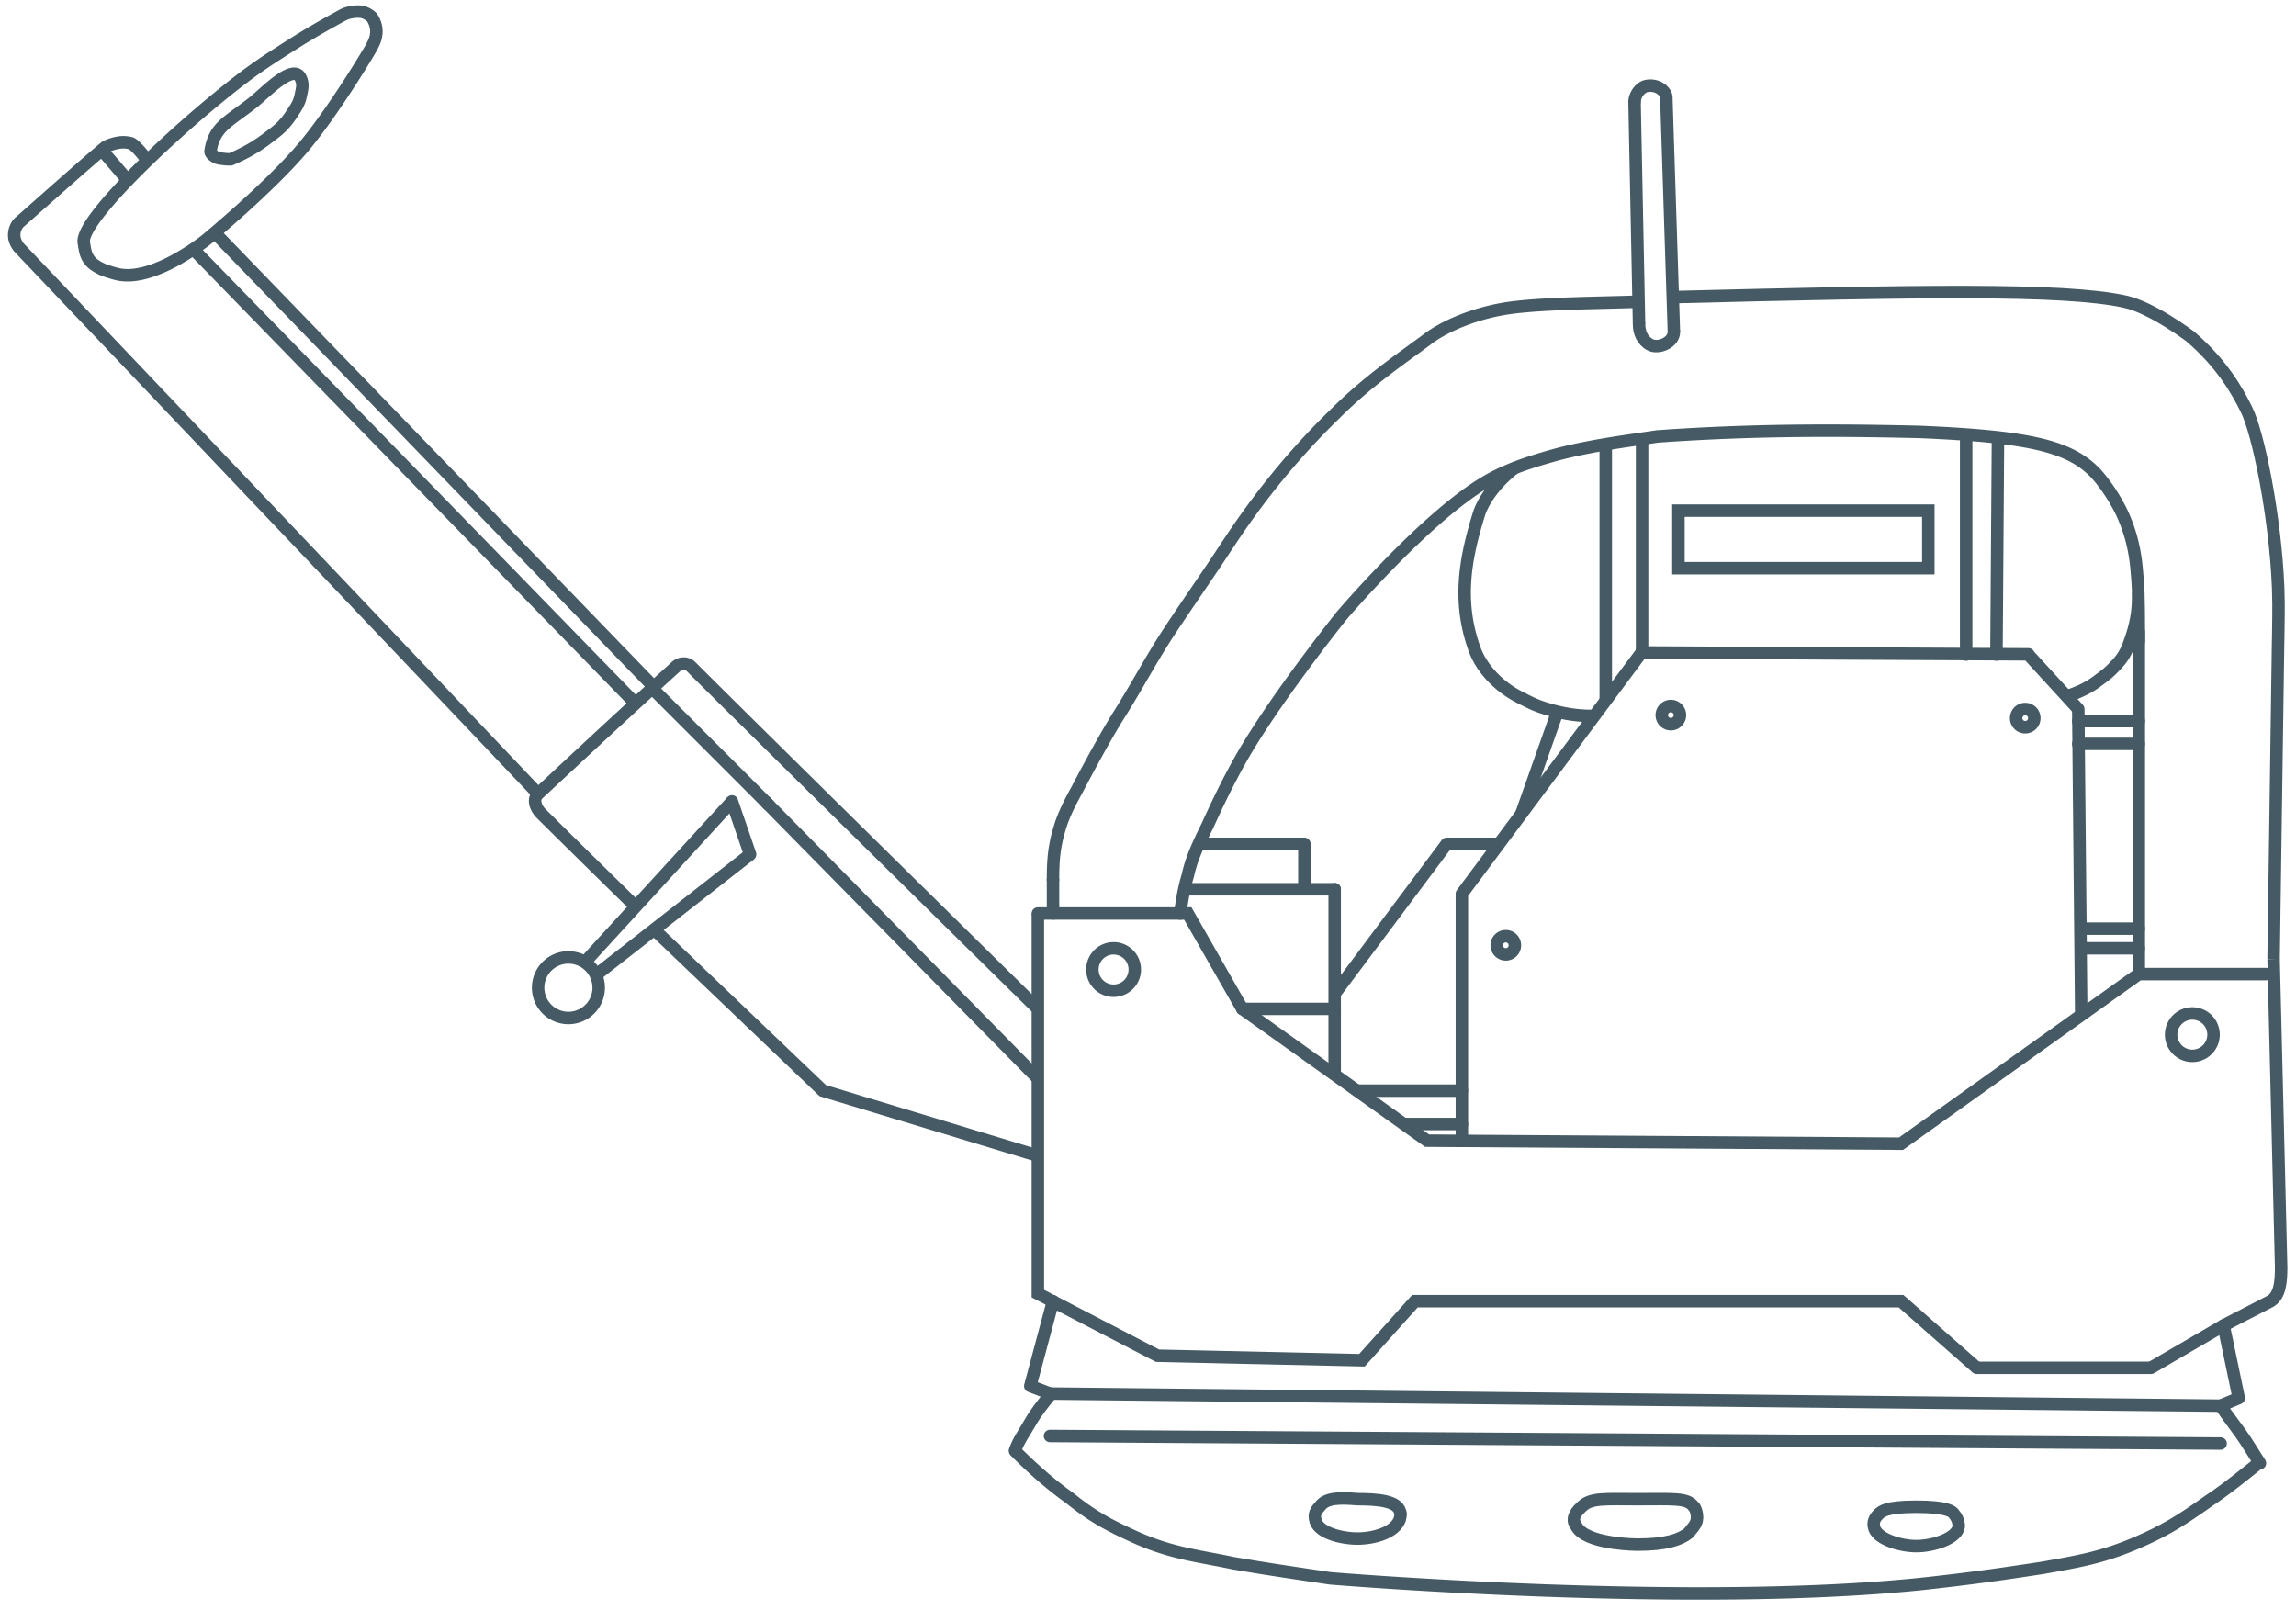 <svg width="184" height="129" fill="none" xmlns="http://www.w3.org/2000/svg"><path d="M52.348 55.001L17.153 18.593" stroke="#455A64" stroke-miterlimit="10"/><path d="M16.878 12.083l-.494-.079.494.079zm3.39-3.86l-.31-.393.31.393zm3.803-2.009l-.441.236.44-.236zm-.59 2.777l.42.27-.42-.27zm.59-1.2l.485.122a.604.604 0 0 0 .005-.023l-.49-.098zm-5.583 4.977v.5a.5.5 0 0 0 .197-.04l-.197-.46zm-1.092-.122l-.224.447c.033.017.067.03.103.038l.121-.485zm-.024-.485c.136-.86.434-1.336.917-1.79.256-.24.566-.475.953-.758.381-.28.831-.601 1.335-.997l-.618-.786c-.486.382-.916.69-1.308.976-.385.282-.741.55-1.047.836-.64.6-1.048 1.276-1.22 2.363l.988.156zm3.205-3.545c.255-.201.594-.51.936-.813.352-.313.725-.634 1.081-.895.369-.269.668-.434.877-.485.098-.023.134-.011.134-.011l-.002-.001c-.001 0-.001 0 0 0a.144.144 0 0 1 .027.04l.882-.473a1.043 1.043 0 0 0-.576-.51 1.23 1.23 0 0 0-.701-.016c-.412.1-.845.367-1.23.649-.398.29-.801.64-1.156.953-.365.324-.666.599-.89.776l.618.786zm3.324.645c.262-.407.51-.77.655-1.348l-.97-.242c-.099.393-.252.624-.526 1.049l.84.541zm.66-1.371c.102-.51.348-1.17-.05-1.912l-.881.472c.184.344.091.54-.05 1.244l.981.196zm-6.073 4.378c-.117 0-.55-.001-.97-.107l-.243.97c.549.138 1.087.137 1.213.137v-1zm-.868-.069c-.05-.025-.1-.052-.145-.08a.739.739 0 0 1-.104-.078c-.025-.023-.024-.028-.016-.013.01.02.027.07.017.133l-.988-.156c-.059.373.167.641.309.771.155.144.343.25.48.318l.447-.895zm5.44-3.48c-.689 1.07-1.113 1.346-2.08 2.071l.6.8c.974-.73 1.527-1.097 2.32-2.329l-.84-.541zm-2.08 2.071c-.929.696-1.86 1.163-2.689 1.518l.394.92c.87-.374 1.88-.878 2.894-1.638l-.6-.8zm-3.462-2.998l.316.387-.316-.387zm9.963-6.597l-.24-.438.24.438zm-5.352 3.199l.27.42h.002l-.272-.42zm2.185 7.403l-.383-.322.383.322zM16.547 19.2l.316.387.002-.002-.318-.385zm-7.039 2.79l.1-.49-.1.49zm-2.791-2.548l-.494.082.494-.082zm.606 1.577l.365-.342-.365.342zm.971.607l-.194.46.011.006.012.004.171-.47zM29.168.996l-.168.47.168-.47zm.971 1.82l-.495-.065.495.065zm0-.606l-.494.08.494-.08zM27.241.757c-2.231 1.22-3.311 1.877-5.383 3.217l.543.84c2.054-1.33 3.113-1.973 5.32-3.18l-.48-.877zm-5.382 3.216c-1.72 1.106-2.915 2.009-4.658 3.432l.633.774c1.723-1.407 2.887-2.285 4.566-3.364l-.541-.842zm2.838 8.145c1.237-1.473 2.586-3.436 3.634-5.05 1.043-1.605 1.816-2.907 1.891-3.057l-.894-.448-.041.073-.112.191a89.754 89.754 0 0 1-1.682 2.696c-1.043 1.606-2.365 3.527-3.562 4.952l.766.643zm-8.15 7.082l.319.385.003-.003a.49.49 0 0 0 .012-.01l.043-.036a54.926 54.926 0 0 0 .783-.662 106.53 106.53 0 0 0 2.048-1.801c1.608-1.453 3.571-3.323 4.942-4.955l-.766-.643c-1.324 1.577-3.245 3.409-4.846 4.856a104.074 104.074 0 0 1-2.843 2.472l-.01.009c-.002 0-.002.001-.003.002l.318.386zm-7.138 3.28c.834.17 1.724.048 2.563-.199.842-.247 1.666-.632 2.384-1.029a19.04 19.04 0 0 0 2.492-1.654l.01-.008a.07.07 0 0 1 .004-.003l-.315-.388-.316-.388-.002.002a1.567 1.567 0 0 1-.008.006l-.032.026-.13.101a18.05 18.05 0 0 1-2.186 1.43c-.68.376-1.434.726-2.184.946-.753.222-1.467.303-2.082.178l-.198.98zm-3.186-2.956c.057.34.103.666.198.955.105.317.266.592.538.883l.729-.685a1.29 1.29 0 0 1-.317-.51c-.065-.197-.096-.42-.161-.808l-.987.165zM9.607 21.5a7.41 7.41 0 0 1-.733-.204 14.684 14.684 0 0 1-.402-.137l-.005-.002h-.001l-.172.47-.171.469h.003c.001.002.004.002.007.003a2.242 2.242 0 0 0 .118.042c.079.028.188.065.314.106.246.08.572.178.844.233l.198-.98zm-1.313.126l.195-.46-.004-.002a1.003 1.003 0 0 1-.087-.04 4.504 4.504 0 0 1-.236-.119c-.197-.106-.38-.227-.474-.328l-.73.684c.212.225.515.408.727.523a5.536 5.536 0 0 0 .403.198l.008.003.002.001H8.1l.195-.46zM27.721 1.634a2.04 2.04 0 0 1 .657-.188c.283-.037.508-.02.622.02l.336-.941c-.332-.119-.743-.116-1.088-.07-.353.046-.728.15-1.007.302l.48.877zM29 1.467c.197.07.357.182.42.246l.708-.707a2.232 2.232 0 0 0-.793-.481L29 1.467zm1.221 2.544c.104-.209.346-.624.413-1.129l-.992-.131c-.04.298-.177.535-.315.812l.894.448zm.413-1.129a2.285 2.285 0 0 0-.002-.752l-.988.16a1.31 1.31 0 0 1-.002.46l.992.132zm-1.213-1.169c-.009-.008.002.001.027.042a1.614 1.614 0 0 1 .196.534l.988-.16a2.609 2.609 0 0 0-.196-.638 1.7 1.7 0 0 0-.308-.485l-.707.707zM7.21 19.36c-.008-.049.004-.207.148-.516.136-.291.357-.65.66-1.069.605-.835 1.495-1.853 2.555-2.954 2.117-2.2 4.87-4.69 7.26-6.642l-.632-.774c-2.415 1.972-5.199 4.488-7.349 6.722-1.073 1.116-2 2.172-2.644 3.062-.321.444-.582.86-.756 1.231-.164.353-.289.744-.229 1.105l.987-.165z" fill="#455A64"/><path d="M50.77 56.215L15.616 20.098M8.173 12.04l1.96 2.286" stroke="#455A64" stroke-miterlimit="10" stroke-linecap="round" stroke-linejoin="round"/><path d="M46.887 77.088l11.772-12.864M47.857 78.06l12.258-9.588" stroke="#455A64" stroke-miterlimit="10"/><path d="M58.658 64.224l1.456 4.248m24.273 4.733h-1.213" stroke="#455A64" stroke-miterlimit="10" stroke-linecap="round" stroke-linejoin="round"/><path d="M84.387 73.205v-2.79" stroke="#455A64" stroke-miterlimit="10"/><path d="M82.566 111.069l1.82-6.796m-.242 7.403l-1.578-.606m-1.206 5.135c.242-.729.722-1.373 1.207-2.223.486-.849 1.092-1.578 1.578-2.184m93.811.849c.485.728.971 1.335 1.578 2.185.607.849 1.092 1.699 1.577 2.427m-1.699-5.218l-1.456.606m.242-6.432l1.214 5.825" stroke="#455A64" stroke-miterlimit="10" stroke-linecap="round" stroke-linejoin="round"/><path d="M182.81 101.492c0 1.157-.067 2.373-.916 2.818" stroke="#455A64" stroke-miterlimit="10"/><path d="M90.948 123.169l.207-.456-.207.456zm-5.226-3.119l.312-.39-.022-.017-.29.407zm-4.016-4.115a.5.5 0 1 0-.707.707l.707-.707zm24.889 10.547l-.074.495.033.003.041-.498zm-7.767-1.213l-.102.489.017.003.085-.492zm55.947 1.577l.056.497-.056-.497zm8.981-1.213l.076.494.013-.002-.089-.492zm7.305-1.926l-.195-.46.195.46zm10.241-6.058a.501.501 0 0 0-.625-.781l.625.781zm-4.318 2.644l-.277-.416-.011.007.288.409zm-85.83 2.42c-2.189-.991-3.341-1.63-5.12-3.053l-.625.781c1.862 1.489 3.091 2.169 5.333 3.183l.413-.911zm-5.142-3.07c-1.669-1.192-3.103-2.506-4.306-3.708l-.707.707c1.225 1.224 2.703 2.58 4.432 3.815l.581-.814zm20.658 6.345c-2.432-.365-4.972-.728-7.756-1.212l-.171.985c2.798.487 5.355.852 7.778 1.216l.149-.989zm-7.74-1.209c-2.959-.616-4.96-.792-7.775-2.066l-.413.911c2.946 1.334 5.118 1.537 7.984 2.134l.204-.979zm55.901 2.564c3.526-.396 5.842-.73 9.001-1.216l-.152-.988c-3.151.484-5.453.816-8.96 1.21l.111.994zm9.014-1.218c2.662-.484 4.629-.782 7.411-1.957l-.39-.921c-2.663 1.125-4.521 1.407-7.199 1.894l.178.984zm16.832-9.257c-1.221.977-2.536 2.053-3.97 3.009l.555.832c1.478-.986 2.833-2.094 4.04-3.06l-.625-.781zm-3.981 3.016c-2.051 1.448-3.383 2.329-5.83 3.363l.39.921c2.542-1.074 3.941-2.002 6.017-3.467l-.577-.817zm-70.101 6.598l-.041.499h.005l.017.001.064.006.251.02.97.075c.845.063 2.071.151 3.601.251 3.059.198 7.334.441 12.193.618 9.713.354 21.788.446 31.176-.609l-.111-.994c-9.311 1.047-21.325.957-31.028.604a436.416 436.416 0 0 1-12.165-.617c-1.527-.099-2.75-.187-3.591-.251-.42-.031-.745-.057-.965-.074l-.25-.02-.063-.005-.016-.002h-.005l-.042.498z" fill="#455A64"/><path d="M84.144 115.074l93.812.607m-19.539-6.068h13.956m-88.229 2.063l93.812.971" stroke="#455A64" stroke-miterlimit="10" stroke-linecap="round" stroke-linejoin="round"/><path d="M182.203 76.846l.607 24.758" stroke="#455A64" stroke-miterlimit="10"/><path d="M117.154 71.627V91.41m14.442-39.178l-14.442 19.395m45.405-19.189l-30.614-.15m34.843 28.927l-.237-24.393m-4.008-4.369l4.005 4.369" stroke="#455A64" stroke-miterlimit="10" stroke-linecap="round" stroke-linejoin="round"/><path d="M182.203 76.846l.364-25.607m.002.159c0-1.005.068-2.625 0-4.305-.228-5.668-1.579-12.36-2.55-14.3-.728-1.457-1.942-3.642-4.49-5.826 0 0-3.034-2.306-5.219-2.791-4.874-1.084-16.748-.85-36.287-.364m-3.034-15.777l.364 17.961" stroke="#455A64" stroke-miterlimit="10"/><path d="M133.538 7.792c0-.414-.642-1.06-1.551-.908-.592.099-.998.801-.998 1.272" stroke="#455A64" stroke-miterlimit="10" stroke-linecap="round" stroke-linejoin="round"/><path d="M134.145 26.603l-.607-18.811" stroke="#455A64" stroke-miterlimit="10"/><path d="M131.354 25.996c0 .607.235 1.288.895 1.633.66.344 1.896-.172 1.896-1.026" stroke="#455A64" stroke-miterlimit="10" stroke-linecap="round" stroke-linejoin="round"/><path d="M84.937 66.315l.478.147v-.004l-.478-.143zm8.761-15.7l.418.275-.418-.276zm27.785-26l.055.496-.055-.497zm-14.491 8.552l.348.359.006-.006-.354-.354zM85.889 63.014c-.35.647-1.05 1.883-1.431 3.156l.958.287c.346-1.154.987-2.292 1.353-2.966l-.88-.477zm-1.43 3.153c-.507 1.645-.573 2.846-.573 4.426h1c0-1.534.064-2.623.529-4.132l-.956-.294zm13.547-22.861c-1.587 2.442-3.034 4.47-4.725 7.032l.835.55c1.644-2.49 3.16-4.625 4.729-7.037l-.839-.545zm-4.725 7.032c-.714 1.082-1.364 2.187-2.01 3.296-.648 1.112-1.29 2.227-1.997 3.346l.846.534c.718-1.138 1.37-2.27 2.015-3.377.646-1.109 1.284-2.192 1.98-3.248l-.834-.551zm-7.035 13.074l.444.23.001-.002.004-.008.017-.033.067-.127.248-.472c.211-.4.508-.958.85-1.585.684-1.258 1.54-2.788 2.243-3.901l-.846-.534c-.721 1.143-1.59 2.696-2.276 3.957a153.988 153.988 0 0 0-1.173 2.2l-.017.034a.472.472 0 0 1-.005.008v.002l-.001.001.444.23zm28.388-35.783c1.276-1.007 3.883-2.183 6.904-2.519l-.11-.994c-3.181.354-5.971 1.59-7.413 2.728l.619.785zm6.904-2.519c2.772-.308 6.045-.314 9.831-.436l-.032-1c-3.738.121-7.086.128-9.909.442l.11.994zm-7.472 1.696c-2.289 1.687-4.845 3.424-7.427 6.006l.707.707c2.515-2.515 4.991-4.197 7.314-5.908l-.594-.805zm-7.421 6c-3.796 3.673-6.642 7.456-8.72 10.634l.837.547c2.048-3.133 4.849-6.853 8.578-10.462l-.695-.719z" fill="#455A64"/><path d="M171.402 77.696V50.632" stroke="#455A64" stroke-miterlimit="10" stroke-linecap="round" stroke-linejoin="round"/><path d="M83.174 103.667h-.5v.304l.27.139.23-.443zm9.587 4.975l-.23.444.103.054.116.002.011-.5zm85.438-2.427l-.229-.444-.012.006-.011.006.252.432zm-69.054 2.791l-.011.5.229.005.154-.171-.372-.334zm4.247-4.733v-.5h-.223l-.149.166.372.334zm38.957 0l.33-.375-.141-.125h-.189v.5zm-57.16-31.068l.434-.248-.144-.252h-.29v.5zm4.368 7.646l-.434.248.055.095.089.064.29-.407zm14.806 10.558l-.29.407.129.092.158.001.003-.5zm37.986.243l-.003.5.162.001.131-.094-.29-.407zm19.054-13.592v-.5a.5.5 0 0 0-.291.093l.291.407zm10.194.5a.5.5 0 0 0 0-1v1zm-88.605 29.639l-9.588-4.976-.46.887 9.587 4.976.46-.887zm88.74-4.37l-3.762 1.942.458.888 3.762-1.941-.458-.889zm-72.215 5.511l4.247-4.733-.744-.668-4.247 4.733.744.668zm42.832-5.567h-38.957v1h38.957v-1zm6.398 5.465l-6.068-5.34-.66.751 6.068 5.34.66-.751zm19.2-3.455l-5.825 3.398.503.864 5.826-3.398-.504-.864zm-68.791 2.724l-16.384-.365-.022 1 16.384.364.022-.999zM95.188 72.705h-10.8v1h10.8v-1zm4.803 7.898l-4.368-7.646-.869.496 4.37 7.646.868-.496zm14.663 10.399L99.848 80.444l-.581.814 14.806 10.558.581-.814zm37.698.15l-37.985-.243-.007 1 37.986.243.006-1zm18.76-13.5l-19.053 13.593.58.814 19.054-13.592-.581-.814zm10.485-.092h-10.194v1h10.194v-1zm-98.923-4.355v30.462h1V73.205h-1z" fill="#455A64"/><path d="M135.977 121.839c-.121.486-.485.729-.607.971-.728.607-1.942.971-4.126.971 0 0-3.641 0-4.733-1.213-.121-.122-.243-.364-.364-.607-.122-.607.485-1.092.607-1.214.728-.728 1.82-.607 4.49-.607 2.913 0 4.005-.121 4.49.607 0-.121.364.486.243 1.092zm20.996.486c-.121.971-2.063 1.577-3.398 1.577s-3.277-.606-3.398-1.577c-.122-.486.242-.85.364-.971.243-.243.607-.607 3.034-.607 2.427 0 2.912.364 3.034.607.121.121.364.485.364.971zm-44.783-.607c-.364 1.092-2.063 1.578-3.398 1.578s-3.277-.486-3.398-1.578c-.122-.486.242-.85.364-.971.485-.728 1.577-.728 3.034-.607 1.577 0 3.155.122 3.398.971.121.243 0 .486 0 .607z" stroke="#455A64" stroke-miterlimit="10" stroke-linecap="round" stroke-linejoin="round"/><path d="M45.552 81.579a2.427 2.427 0 1 0 0-4.854 2.427 2.427 0 0 0 0 4.854z" stroke="#455A64" stroke-miterlimit="10"/><path d="M1.5 17.865l-.332-.374-.011.01-.01.01.353.354zm0 1.942l-.4.3.017.023.02.021.363-.344zm8.008-8.374l-.068-.496.068.496zM1.5 17.865l.332.374v-.001c.002 0 .003-.002.005-.003l.014-.013.056-.05.215-.19a1432.77 1432.77 0 0 1 3.11-2.75 463.09 463.09 0 0 1 2.387-2.09c.333-.29.614-.531.82-.704a14.612 14.612 0 0 1 .305-.251c.026-.02.004-.001-.035.019l-.447-.895c-.055.027-.104.065-.118.075l-.09.072a79.91 79.91 0 0 0-1.09.928c-.668.58-1.535 1.34-2.393 2.096a1244.486 1244.486 0 0 0-3.327 2.942l-.057.05-.014.013-.004.003h-.001l.332.375zm41.987 45.408L1.862 19.463l-.725.688 41.625 43.811.725-.689zM8.71 12.206a2.87 2.87 0 0 1 .867-.278l-.136-.99a3.859 3.859 0 0 0-1.178.373l.447.895zm.867-.278a1.77 1.77 0 0 1 .778.036l.245-.97a2.752 2.752 0 0 0-1.159-.057l.136.991zm-8.43 5.583c-.197.198-.51.684-.51 1.325h1a1.007 1.007 0 0 1 .217-.617l-.707-.708zm-.51 1.325c0 .187.013.67.464 1.27l.8-.6a1.358 1.358 0 0 1-.236-.453c-.029-.103-.028-.173-.028-.217h-1zm9.718-6.872c-.046-.012-.05-.026.002.012.042.031.098.08.167.145.137.131.295.305.448.485a15.2 15.2 0 0 1 .52.646l.033.043.008.011.002.003.401-.298.4-.3v-.001l-.003-.004-.01-.012a9.374 9.374 0 0 0-.166-.217 16.23 16.23 0 0 0-.424-.52 7.802 7.802 0 0 0-.518-.559 2.74 2.74 0 0 0-.268-.229 1.032 1.032 0 0 0-.347-.175l-.245.97z" fill="#455A64"/><path d="M121.931 65.182l2.869-8.117m-8.86 10.558h4.064M106.96 79.637l8.981-12.014m-8.981 3.64V86.07m-2.427-18.447v3.64m-8.373-3.64h8.373" stroke="#455A64" stroke-miterlimit="10" stroke-linecap="round" stroke-linejoin="round"/><path d="M118.178 52.04l-.47.17.47-.17zm3.637 3.854l-.225.446.225-.446zm-.22-17.932a.5.5 0 1 0-.625-.78l.625.78zm-3.025 3.077l-.468-.175a3.474 3.474 0 0 0-.009.025l.477.15zm9.128 16.83a.5.5 0 1 0-.047-1l.047 1zm-9.99-5.658c.569 1.565 1.966 3.164 3.882 4.13l.45-.894c-1.712-.863-2.919-2.276-3.392-3.578l-.94.342zm3.882 4.13c.904.454 1.451.778 3.1 1.182l.239-.97c-1.535-.377-1.999-.658-2.889-1.106l-.45.893zm-.62-19.16c-1.557 1.247-2.469 2.618-2.868 3.683l.936.351c.329-.877 1.124-2.106 2.557-3.253l-.625-.78zm3.72 20.342c.831.204 1.577.29 2.116.326a10.527 10.527 0 0 0 .871.02h.021l-.023-.5-.023-.5h-.001l-.009.001-.037.001a9.44 9.44 0 0 1-.733-.02 11.375 11.375 0 0 1-1.943-.299l-.239.971zm-6.597-16.634c-1.174 3.718-1.842 7.31-.385 11.322l.94-.342c-1.344-3.7-.753-7.03.399-10.679l-.954-.301z" fill="#455A64"/><path d="M94.945 71.263h12.015m21.724-15.265V35.705m2.912-.485v17.143m28.519-17.143l-.121 17.233m-2.427-17.233v17.233m4.733 5.825a.728.728 0 1 0 .001-1.457.728.728 0 0 0-.001 1.457zm-28.398-.243a.728.728 0 1 0 0-1.456.728.728 0 0 0 0 1.456zm-13.229 18.447a.728.728 0 1 0 .001-1.457.728.728 0 0 0-.001 1.457zM106.96 80.85h-7.403m9.223 6.554h8.374m-4.611 2.67h4.612" stroke="#455A64" stroke-miterlimit="10" stroke-linecap="round" stroke-linejoin="round"/><path d="M154.533 40.923h-20.024v4.612h20.024v-4.612zm21.117 43.69a1.699 1.699 0 1 0 0-3.397 1.699 1.699 0 0 0 0 3.397zm-86.408-5.219a1.699 1.699 0 1 0 0-3.398 1.699 1.699 0 0 0 0 3.398z" stroke="#455A64" stroke-miterlimit="10"/><path d="M52.348 55.244l9.222 9.222" stroke="#455A64" stroke-miterlimit="10" stroke-linecap="round" stroke-linejoin="round"/><path d="M83.173 86.433L61.328 64.224" stroke="#455A64" stroke-miterlimit="10"/><path d="M43.125 63.618l-.34-.366.34.366zm11.044-10.195l.336.37-.336-.37zm1.213 0l.355-.352-.355.352zm10.559 33.981l-.346.362.087.082.114.035.145-.479zM43.368 65.195l.352-.354-.352.354zm.098-1.211c3.745-3.489 7.157-6.667 11.039-10.19l-.672-.74c-3.888 3.528-7.304 6.71-11.049 10.198l.682.731zM83.174 80.85a64.252 64.252 0 0 0 .35-.358l-.004-.003-.013-.012c-.01-.012-.028-.028-.05-.05l-.198-.195-.756-.744A34627.762 34627.762 0 0 1 71.21 68.366c-6.423-6.33-13.369-13.184-15.472-15.295l-.709.705c2.108 2.116 9.058 8.975 15.479 15.302 3.21 3.165 6.29 6.197 8.566 8.438l2.729 2.686.755.743c.087.086.154.151.198.196a2.264 2.264 0 0 0 .064.062l.003.003c.001.001.001.001.352-.355zm-17.378 7.032L83.029 93.1l.29-.957-17.233-5.218-.29.957zM43.015 65.549c1.362 1.358 3.305 3.27 4.907 4.843a2163.637 2163.637 0 0 0 2.64 2.589l.166.161a266.392 266.392 0 0 1 .053.053l.003.003h.001l.35-.357.35-.358h-.001a.09.09 0 0 0-.004-.003l-.01-.01-.043-.043a168.71 168.71 0 0 1-.165-.16l-.608-.596a2293.69 2293.69 0 0 1-2.032-1.993 1060.266 1060.266 0 0 1-4.901-4.837l-.706.709zm-.23-2.297c-.39.362-.454.844-.364 1.255.087.398.32.769.594 1.042l.706-.708a1.183 1.183 0 0 1-.323-.547c-.035-.16 0-.248.068-.31l-.682-.732zM55.736 53.07c-.546-.548-1.38-.494-1.904-.018l.672.74c.177-.16.4-.14.523-.017l.709-.706zm10.549 33.972L52.694 74.057l-.691.723 13.592 12.986.691-.723z" fill="#455A64"/><path d="M166.548 57.792h4.854m-4.854 1.821h4.854m-4.612 14.806h4.612m-4.612 1.577h4.612" stroke="#455A64" stroke-miterlimit="10" stroke-linecap="round" stroke-linejoin="round"/><path d="M94.086 73.134a.5.5 0 1 0 .99.142l-.99-.142zm1.102-2.963l.479.144a.466.466 0 0 0 .009-.036l-.488-.108zm1.578-4.005l.447.224.008-.017-.456-.207zm2.67-5.34L99 60.58l.436.246zm19.591-22.183l.255.43-.255-.43zm-11.542 10.734l-.381-.324-.01.012.391.312zm25.324-14.4l-.035-.499a.516.516 0 0 0-.039.004l.074.495zm-8.014 1.437l-.126-.484-.008.002.134.482zm29.01-1.802l.021-.5h-.01l-.011.5zm13.958 3.134l.349-.358-.349.358zm3.139 13.651a.5.5 0 0 0 1 0h-1zM95.076 73.276c.122-.855.24-1.79.59-2.961l-.957-.288c-.377 1.255-.502 2.263-.623 3.107l.99.142zm.6-2.997c.23-1.034.574-1.963 1.537-3.89l-.895-.447c-.978 1.958-1.363 2.97-1.618 4.12l.976.217zm1.545-3.906c.605-1.332 1.514-3.29 2.65-5.3L99 60.58c-1.16 2.05-2.083 4.041-2.69 5.38l.91.413zm21.551-28.16c-2.498 1.48-5.423 4.207-7.7 6.53a96.568 96.568 0 0 0-3.668 3.963l-.222.256-.058.068a.196.196 0 0 1-.015.017l-.004.005-.001.001.381.324.381.324.001-.001a.014.014 0 0 0 .003-.004l.014-.016.056-.065.218-.252a96.183 96.183 0 0 1 3.628-3.92c2.275-2.32 5.121-4.962 7.496-6.37l-.51-.86zm-11.287 11.164l-.391-.312-.001.002-.003.003a.107.107 0 0 1-.012.015l-.046.058-.176.224a161.135 161.135 0 0 0-2.8 3.672c-1.682 2.276-3.709 5.159-5.056 7.541l.87.492c1.316-2.326 3.313-5.168 4.99-7.439a155.049 155.049 0 0 1 2.781-3.647l.174-.22.045-.058.012-.014a.014.014 0 0 1 .003-.003v-.001l-.39-.313zm25.25-14.895c-2.41.362-5.242.712-8.066 1.448l.252.968c2.759-.72 5.518-1.06 7.963-1.427l-.149-.989zm-8.074 1.45c-2.189.609-4.078 1.207-5.889 2.28l.51.86c1.689-1 3.468-1.57 5.647-2.176l-.268-.964zm8.184-.457c8.471-.605 15.612-.484 20.948-.363l.023-1c-5.343-.12-12.523-.242-21.042.366l.071.997zm20.939-.363c4.305.182 7.234.456 9.338.929 2.09.47 3.332 1.128 4.292 2.063l.698-.716c-1.129-1.1-2.558-1.826-4.771-2.323-2.198-.494-5.204-.77-9.515-.952l-.042.999zm13.63 2.992c.85.828 1.871 2.454 2.314 3.5l.921-.39c-.482-1.138-1.571-2.885-2.537-3.826l-.698.716zm2.314 3.5c.446 1.053.845 2.274 1.006 4.075l.996-.09c-.172-1.922-.602-3.245-1.081-4.375l-.921.39zm1.006 4.075c.165 1.836.168 3.05.168 5.718h1c0-2.666-.003-3.921-.172-5.807l-.996.089z" fill="#455A64"/><path d="M171.366 47.428c0 1.686-.201 2.677-.733 4.141-.349.96-.687 1.369-1.415 2.097-.364.364-.728.607-1.213.971-.486.364-1.335.85-2.549 1.214" stroke="#455A64" stroke-miterlimit="10"/></svg>